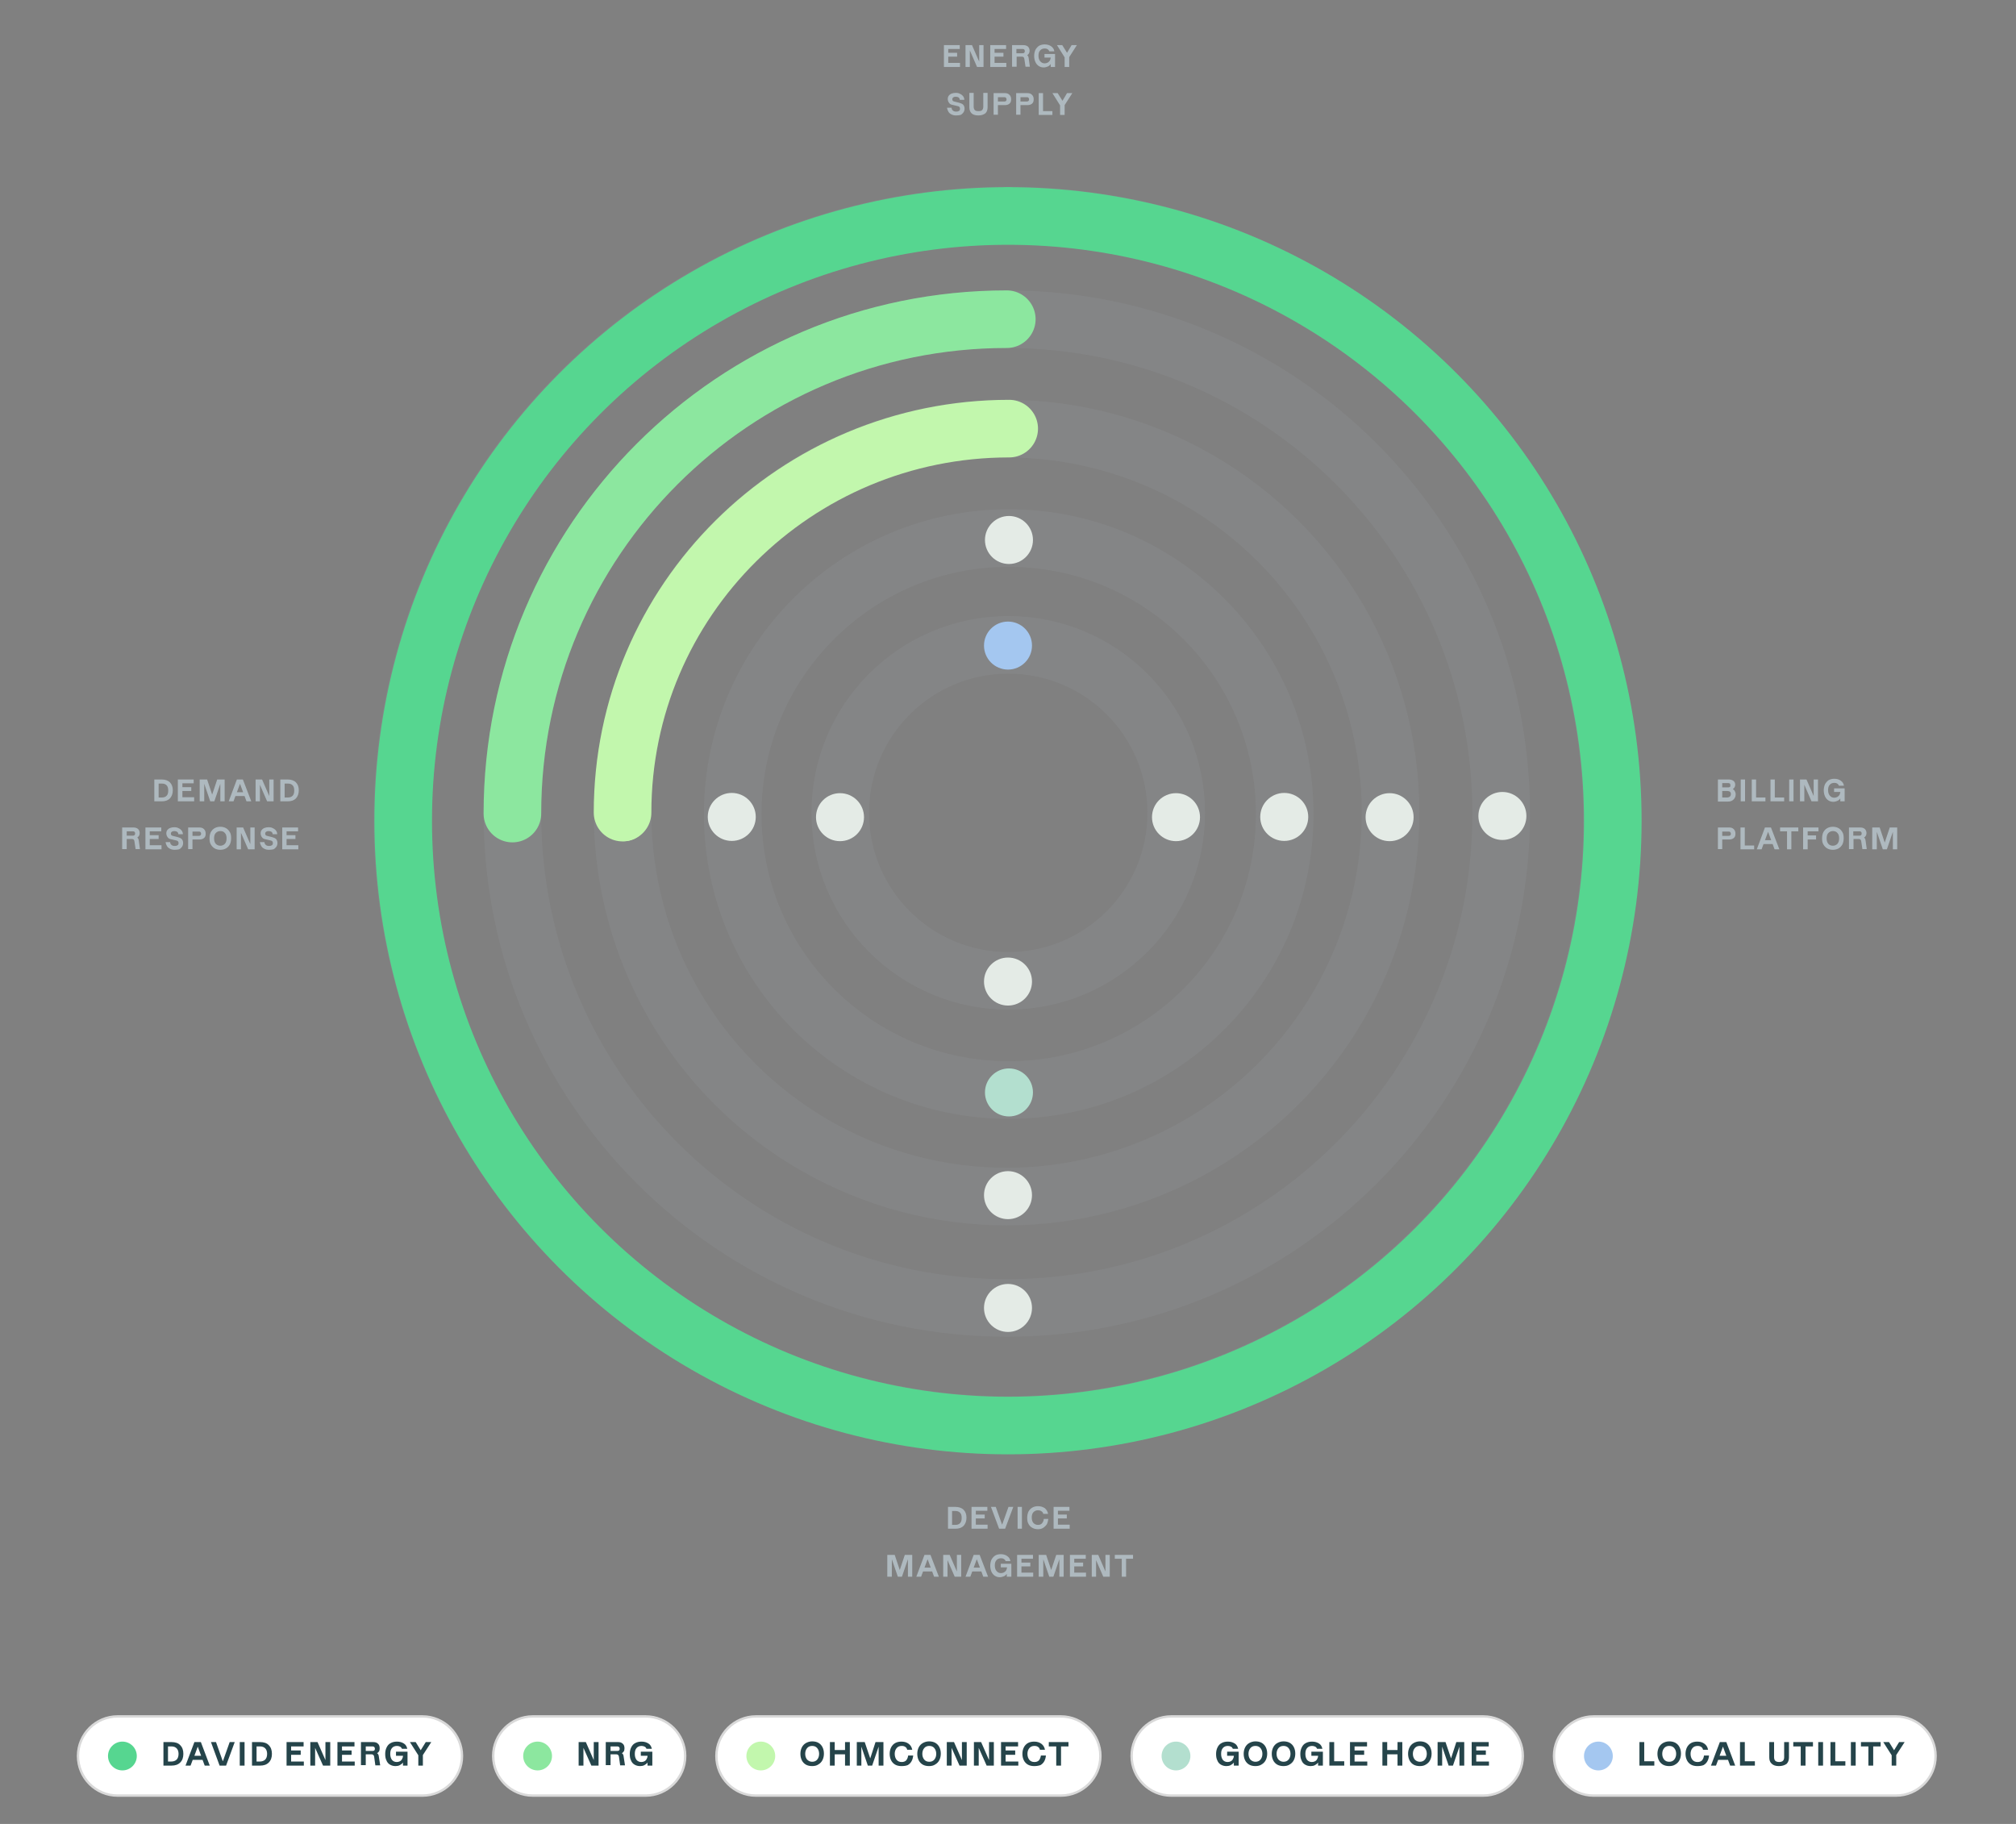 <?xml version="1.0" encoding="utf-8"?>
<!-- Generator: Adobe Illustrator 24.0.2, SVG Export Plug-In . SVG Version: 6.00 Build 0)  -->
<svg data-st-draw_svg="" version="1.1" xmlns="http://www.w3.org/2000/svg" xmlns:xlink="http://www.w3.org/1999/xlink" x="0px" y="0px"
	 viewBox="0 0 840 760" style="enable-background:new 0 0 840 760;" xml:space="preserve">
<rect x="0" y="0" width="840" height="760" fill="#808080" stroke="none"/>
<style type="text/css">
	.st0{fill:#AEB9BF;}
	.st1{opacity:0.1;fill:none;stroke:#AEB9BF;stroke-width:24;enable-background:new    ;}
	.st2{fill:#A4C7F0;}
	.st3{fill:#E4EBE6;}
	.st4{fill:#B3DFCF;}
	.st5{fill:#C2F7AD;}
	.st6{fill:#8CE79F;}
	.st7{fill:#56D690;}
	.st8{fill:#FFFFFF;}
	.st9{fill:#25444A;}
	.st10{fill:none;stroke:#D9D9D9;}
	.st11{fill:none;stroke:#56D690;stroke-width:24;}
	.st12{fill:none;stroke:#8CE79F;stroke-width:24;stroke-linecap:round;}
	.st13{fill:none;stroke:#C2F7AD;stroke-width:24;stroke-linecap:round;}
</style>
<g id="Layer_1">
	<path class="st0" d="M715.8,333.9v-9.1h4.5c0.8,0,1.5,0.2,2,0.6c0.5,0.4,0.7,0.9,0.7,1.6c0,0.4-0.1,0.8-0.3,1.1
		c-0.2,0.3-0.4,0.5-0.7,0.7v0c0.3,0.2,0.6,0.4,0.8,0.8c0.2,0.3,0.4,0.8,0.4,1.4c0,0.5-0.1,1-0.4,1.5c-0.2,0.4-0.6,0.8-1.1,1.1
		c-0.5,0.3-1.1,0.4-1.8,0.4H715.8z M720.1,328.1c0.3,0,0.5-0.1,0.7-0.2c0.2-0.1,0.2-0.4,0.2-0.7c0-0.3-0.1-0.5-0.2-0.7
		c-0.2-0.1-0.4-0.2-0.7-0.2h-2.5v1.8H720.1z M719.5,332.3c1.1,0,1.7-0.5,1.7-1.4c0-0.9-0.5-1.3-1.5-1.3h-2.1v2.7H719.5z
		 M727.1,333.9h-1.8v-9.1h1.8V333.9z M735.6,333.9h-5.7v-9.1h1.8v7.5h3.9V333.9z M743.4,333.9h-5.7v-9.1h1.8v7.5h3.9V333.9z
		 M747.3,333.9h-1.8v-9.1h1.8V333.9z M751.8,333.9H750v-9.1h2.7l3,6.9h0v-6.9h1.8v9.1h-2.7l-3-6.9h0V333.9z M766.8,333.9v-1.2h0
		c-0.3,0.4-0.7,0.8-1.2,1c-0.5,0.2-1.1,0.4-1.7,0.4c-0.8,0-1.5-0.2-2.1-0.6c-0.6-0.4-1.1-1-1.4-1.7c-0.3-0.7-0.5-1.5-0.5-2.5
		c0-0.9,0.2-1.8,0.5-2.5c0.4-0.7,0.9-1.3,1.5-1.7c0.7-0.4,1.5-0.6,2.4-0.6c1.1,0,2,0.3,2.7,0.8c0.7,0.5,1.2,1.2,1.3,2.1h-2.1
		c-0.1-0.4-0.4-0.7-0.7-0.9s-0.7-0.3-1.2-0.3c-0.8,0-1.5,0.3-1.9,0.8c-0.5,0.5-0.7,1.3-0.7,2.2c0,0.9,0.2,1.7,0.7,2.3
		c0.5,0.6,1.1,0.9,1.9,0.9c0.4,0,0.8-0.1,1.2-0.3c0.4-0.2,0.7-0.5,0.9-0.8c0.2-0.3,0.3-0.8,0.4-1.2l0-0.1h-2.6v-1.5h4.4v5.4H766.8z
		 M715.8,353.9v-9.1h4.7c0.8,0,1.4,0.2,1.9,0.7c0.5,0.5,0.7,1.1,0.7,1.9c0,0.8-0.2,1.4-0.7,1.8c-0.5,0.4-1.1,0.6-1.9,0.6h-2.9v4
		H715.8z M720.2,348.3c0.7,0,1-0.3,1-0.9c0-0.3-0.1-0.5-0.3-0.7c-0.2-0.2-0.4-0.2-0.7-0.2h-2.6v1.8H720.2z M730.9,353.9h-5.7v-9.1
		h1.8v7.5h3.9V353.9z M741.4,353.9h-2l-0.8-2.2h-3.8l-0.8,2.2h-2l3.4-9.1h2.5L741.4,353.9z M736.7,346.6l-1.3,3.5h2.6L736.7,346.6
		L736.7,346.6z M746.4,353.9h-1.8v-7.5h-2.9v-1.6h7.6v1.6h-2.9V353.9z M753.1,353.9h-1.8v-9.1h6.4v1.6h-4.5v1.7h3.5v1.7h-3.5V353.9z
		 M763.7,354.1c-0.9,0-1.7-0.2-2.4-0.6c-0.7-0.4-1.2-1-1.6-1.7c-0.4-0.7-0.5-1.5-0.5-2.5s0.2-1.8,0.5-2.5c0.4-0.7,0.9-1.3,1.6-1.7
		c0.7-0.4,1.5-0.6,2.4-0.6s1.7,0.2,2.4,0.6c0.7,0.4,1.2,1,1.6,1.7c0.4,0.7,0.5,1.5,0.5,2.5s-0.2,1.8-0.5,2.5
		c-0.4,0.7-0.9,1.3-1.6,1.7C765.4,353.9,764.6,354.1,763.7,354.1z M763.7,352.4c0.8,0,1.4-0.3,1.9-0.8c0.5-0.6,0.7-1.3,0.7-2.3
		c0-0.9-0.2-1.7-0.7-2.2c-0.5-0.6-1.1-0.8-1.9-0.8c-0.8,0-1.4,0.3-1.9,0.8c-0.5,0.5-0.7,1.3-0.7,2.2c0,1,0.2,1.7,0.7,2.3
		C762.2,352.1,762.9,352.4,763.7,352.4z M770.4,353.9v-9.1h4.7c0.8,0,1.4,0.2,1.9,0.6c0.4,0.4,0.7,1,0.7,1.7c0,0.5-0.1,0.9-0.3,1.2
		c-0.2,0.3-0.4,0.5-0.7,0.7v0c0.3,0.2,0.5,0.6,0.6,1.1l0.5,3.6v0.1h-1.8l-0.5-3.3c-0.1-0.6-0.4-0.9-1-0.9h-2.2v4.2H770.4z
		 M774.8,348.2c0.6,0,0.9-0.3,0.9-0.9c0-0.6-0.3-0.9-0.9-0.9h-2.6v1.8H774.8z M781.9,353.9h-1.8v-9.1h3.1l2.1,6.3h0l2.1-6.3h3.1v9.1
		h-1.8v-7.3h0l-2.5,7.3h-1.7l-2.5-7.3h0V353.9z"/>
	<path class="st0" d="M400.1,27.9h-6.8v-9.1h6.6v1.6h-4.8V22h3.7v1.6h-3.7v2.6h4.9V27.9z M404.1,27.9h-1.8v-9.1h2.7l3,6.9h0v-6.9
		h1.8v9.1h-2.7l-3-6.9h0V27.9z M419.4,27.9h-6.8v-9.1h6.6v1.6h-4.8V22h3.7v1.6h-3.7v2.6h4.9V27.9z M421.7,27.9v-9.1h4.7
		c0.8,0,1.4,0.2,1.9,0.6c0.4,0.4,0.7,1,0.7,1.7c0,0.5-0.1,0.9-0.3,1.2c-0.2,0.3-0.4,0.5-0.7,0.7v0c0.3,0.2,0.5,0.6,0.6,1.1l0.5,3.6
		v0.1h-1.8l-0.5-3.3c-0.1-0.6-0.4-0.9-1-0.9h-2.2v4.2H421.7z M426.1,22.2c0.6,0,0.9-0.3,0.9-0.9c0-0.6-0.3-0.9-0.9-0.9h-2.6v1.8
		H426.1z M437.8,27.9v-1.2h0c-0.3,0.4-0.7,0.8-1.2,1c-0.5,0.2-1.1,0.4-1.7,0.4c-0.8,0-1.5-0.2-2.1-0.6c-0.6-0.4-1.1-1-1.4-1.7
		c-0.3-0.7-0.5-1.5-0.5-2.5c0-0.9,0.2-1.8,0.5-2.5c0.4-0.7,0.9-1.3,1.5-1.7c0.7-0.4,1.5-0.6,2.4-0.6c1.1,0,2,0.3,2.7,0.8
		c0.7,0.5,1.2,1.2,1.3,2.1h-2.1c-0.1-0.4-0.4-0.7-0.7-0.9c-0.3-0.2-0.7-0.3-1.2-0.3c-0.8,0-1.5,0.3-1.9,0.8
		c-0.5,0.5-0.7,1.3-0.7,2.2c0,0.9,0.2,1.7,0.7,2.3c0.5,0.6,1.1,0.9,1.9,0.9c0.4,0,0.8-0.1,1.2-0.3c0.4-0.2,0.7-0.5,0.9-0.8
		c0.2-0.3,0.3-0.7,0.4-1.2l0-0.1h-2.6v-1.5h4.4v5.4H437.8z M445.4,27.9h-1.8v-4l-3.2-5.1h2.2l2,3.2h0l1.9-3.2h2.2l-3.2,5V27.9z
		 M398.4,48.1c-0.7,0-1.3-0.1-1.9-0.4c-0.6-0.3-1-0.6-1.3-1.1c-0.3-0.5-0.5-1-0.6-1.7h1.9c0,0.5,0.2,0.9,0.6,1.2
		c0.3,0.3,0.8,0.4,1.4,0.4c0.5,0,0.8-0.1,1.1-0.3c0.3-0.2,0.4-0.5,0.4-0.9c0-0.6-0.3-1-1-1.1l-2.1-0.5c-0.7-0.1-1.2-0.4-1.5-0.9
		c-0.3-0.4-0.5-1-0.5-1.5c0-0.5,0.1-1,0.4-1.4c0.3-0.4,0.7-0.7,1.2-0.9c0.5-0.2,1.1-0.3,1.7-0.3c0.7,0,1.3,0.1,1.8,0.4
		c0.5,0.2,1,0.6,1.3,1c0.3,0.4,0.5,0.9,0.5,1.5h-1.9c0-0.4-0.2-0.8-0.5-1c-0.3-0.2-0.7-0.3-1.2-0.3c-0.4,0-0.8,0.1-1,0.3
		c-0.3,0.2-0.4,0.4-0.4,0.8c0,0.5,0.3,0.8,0.8,0.9l2,0.5c0.7,0.2,1.3,0.4,1.7,0.8c0.4,0.4,0.6,1,0.6,1.7c0,0.6-0.2,1.2-0.5,1.6
		c-0.3,0.4-0.7,0.8-1.2,1C399.7,48,399.1,48.1,398.4,48.1z M407.6,48.1c-1.2,0-2.2-0.3-2.8-0.9c-0.6-0.6-0.9-1.4-0.9-2.5v-6h1.8v5.8
		c0,0.6,0.2,1.1,0.5,1.4c0.3,0.3,0.8,0.4,1.5,0.4c0.7,0,1.2-0.1,1.5-0.4c0.3-0.3,0.5-0.8,0.5-1.4v-5.8h1.8v6c0,1.1-0.3,1.9-0.9,2.5
		C409.8,47.8,408.9,48.1,407.6,48.1z M414,47.9v-9.1h4.7c0.8,0,1.4,0.2,1.9,0.7c0.5,0.5,0.7,1.1,0.7,1.9c0,0.8-0.2,1.4-0.7,1.8
		c-0.5,0.4-1.1,0.6-1.9,0.6h-2.9v4H414z M418.4,42.3c0.7,0,1-0.3,1-0.9c0-0.3-0.1-0.5-0.3-0.7c-0.2-0.2-0.4-0.2-0.7-0.2h-2.6v1.8
		H418.4z M423.4,47.9v-9.1h4.7c0.8,0,1.4,0.2,1.9,0.7c0.5,0.5,0.7,1.1,0.7,1.9c0,0.8-0.2,1.4-0.7,1.8c-0.5,0.4-1.1,0.6-1.9,0.6h-2.9
		v4H423.4z M427.8,42.3c0.6,0,1-0.3,1-0.9c0-0.3-0.1-0.5-0.3-0.7c-0.2-0.2-0.4-0.2-0.7-0.2h-2.6v1.8H427.8z M438.5,47.9h-5.7v-9.1
		h1.8v7.5h3.9V47.9z M443.5,47.9h-1.8v-4l-3.2-5.1h2.2l2,3.2h0l1.9-3.2h2.2l-3.2,5V47.9z"/>
	<path class="st0" d="M395,637v-9.1h3.1c1.4,0,2.6,0.4,3.4,1.2c0.8,0.8,1.2,1.9,1.2,3.3s-0.4,2.5-1.2,3.4c-0.8,0.8-1.9,1.2-3.4,1.2
		H395z M398,635.4c0.9,0,1.5-0.2,2-0.7c0.5-0.5,0.7-1.2,0.7-2.2c0-1-0.2-1.7-0.7-2.2c-0.5-0.5-1.1-0.7-2-0.7h-1.3v5.8H398z
		 M411.6,637h-6.8v-9.1h6.6v1.6h-4.8v1.6h3.7v1.6h-3.7v2.6h4.9V637z M418.8,637h-2.5l-3.4-9.1h2l2.6,7.3h0.1l2.6-7.3h2L418.8,637z
		 M425.8,637H424v-9.1h1.8V637z M432.5,637.2c-0.9,0-1.7-0.2-2.4-0.6c-0.7-0.4-1.2-0.9-1.6-1.7c-0.4-0.7-0.5-1.5-0.5-2.5
		c0-0.9,0.2-1.8,0.5-2.5c0.4-0.7,0.9-1.3,1.6-1.7c0.7-0.4,1.5-0.6,2.4-0.6c1.1,0,2,0.3,2.8,0.8c0.7,0.6,1.2,1.3,1.4,2.4h-2
		c-0.1-0.5-0.4-0.9-0.8-1.1c-0.4-0.3-0.9-0.4-1.4-0.4c-0.8,0-1.4,0.3-1.9,0.8c-0.5,0.5-0.7,1.3-0.7,2.2c0,1,0.2,1.7,0.7,2.3
		c0.5,0.5,1.1,0.8,1.9,0.8c0.7,0,1.3-0.2,1.7-0.7c0.4-0.5,0.7-1.1,0.7-1.8h1.9c-0.1,0.8-0.3,1.6-0.6,2.2c-0.4,0.6-0.9,1.1-1.5,1.5
		C434.1,637,433.4,637.2,432.5,637.2z M445.8,637h-6.8v-9.1h6.6v1.6h-4.8v1.6h3.7v1.6h-3.7v2.6h4.9V637z M371.5,657h-1.8v-9.1h3.1
		l2.1,6.3h0l2.1-6.3h3.1v9.1h-1.8v-7.3h0l-2.5,7.3h-1.7l-2.5-7.3h0V657z M391.2,657h-2l-0.8-2.2h-3.8l-0.8,2.2h-2l3.4-9.1h2.5
		L391.2,657z M386.5,649.7l-1.3,3.5h2.6L386.5,649.7L386.5,649.7z M394.8,657H393v-9.1h2.7l3,6.9h0v-6.9h1.8v9.1h-2.7l-3-6.9h0V657z
		 M411.7,657h-2l-0.8-2.2h-3.8l-0.8,2.2h-2l3.4-9.1h2.5L411.7,657z M407,649.7l-1.3,3.5h2.6L407,649.7L407,649.7z M419.5,657v-1.2h0
		c-0.3,0.4-0.7,0.8-1.2,1c-0.5,0.2-1.1,0.4-1.7,0.4c-0.8,0-1.5-0.2-2.1-0.6c-0.6-0.4-1.1-1-1.4-1.7c-0.3-0.7-0.5-1.5-0.5-2.5
		c0-0.9,0.2-1.8,0.5-2.5c0.4-0.7,0.9-1.3,1.5-1.7s1.5-0.6,2.4-0.6c1.1,0,2,0.3,2.7,0.8c0.7,0.5,1.2,1.2,1.3,2.1H419
		c-0.1-0.4-0.4-0.7-0.7-0.9c-0.3-0.2-0.7-0.3-1.2-0.3c-0.8,0-1.5,0.3-1.9,0.8c-0.5,0.5-0.7,1.3-0.7,2.2c0,0.9,0.2,1.7,0.7,2.3
		c0.5,0.6,1.1,0.9,1.9,0.9c0.4,0,0.8-0.1,1.2-0.3c0.4-0.2,0.7-0.5,0.9-0.8c0.2-0.3,0.3-0.8,0.4-1.2l0-0.1h-2.6v-1.5h4.4v5.4H419.5z
		 M430.6,657h-6.8v-9.1h6.6v1.6h-4.8v1.6h3.7v1.6h-3.7v2.6h4.9V657z M434.6,657h-1.8v-9.1h3.1l2.1,6.3h0l2.1-6.3h3.1v9.1h-1.8v-7.3
		h0l-2.5,7.3h-1.7l-2.5-7.3h0V657z M452.6,657h-6.8v-9.1h6.6v1.6h-4.8v1.6h3.7v1.6h-3.7v2.6h4.9V657z M456.7,657h-1.8v-9.1h2.7
		l3,6.9h0v-6.9h1.8v9.1h-2.7l-3-6.9h0V657z M469.2,657h-1.8v-7.5h-2.9v-1.6h7.6v1.6h-2.9V657z"/>
	<path class="st0" d="M64.3,333.9v-9.1h3.1c1.4,0,2.6,0.4,3.4,1.2c0.8,0.8,1.2,1.9,1.2,3.3c0,1.4-0.4,2.5-1.2,3.4
		c-0.8,0.8-1.9,1.2-3.4,1.2H64.3z M67.4,332.3c0.9,0,1.5-0.2,2-0.7c0.5-0.5,0.7-1.2,0.7-2.2s-0.2-1.7-0.7-2.2
		c-0.5-0.5-1.1-0.7-2-0.7h-1.3v5.8H67.4z M80.9,333.9h-6.8v-9.1h6.6v1.6H76v1.6h3.7v1.6H76v2.6h4.9V333.9z M85,333.9h-1.8v-9.1h3.1
		l2.1,6.3h0l2.1-6.3h3.1v9.1h-1.8v-7.3h0l-2.5,7.3h-1.7l-2.5-7.3h0V333.9z M104.7,333.9h-2l-0.8-2.2h-3.8l-0.8,2.2h-2l3.4-9.1h2.5
		L104.7,333.9z M100,326.6l-1.3,3.5h2.6L100,326.6L100,326.6z M108.3,333.9h-1.8v-9.1h2.7l3,6.9h0v-6.9h1.8v9.1h-2.7l-3-6.9h0V333.9
		z M116.8,333.9v-9.1h3.1c1.4,0,2.6,0.4,3.4,1.2c0.8,0.8,1.2,1.9,1.2,3.3c0,1.4-0.4,2.5-1.2,3.4c-0.8,0.8-1.9,1.2-3.4,1.2H116.8z
		 M119.9,332.3c0.9,0,1.5-0.2,2-0.7c0.5-0.5,0.7-1.2,0.7-2.2s-0.2-1.7-0.7-2.2c-0.5-0.5-1.1-0.7-2-0.7h-1.3v5.8H119.9z M50.9,353.9
		v-9.1h4.7c0.8,0,1.4,0.2,1.9,0.6c0.4,0.4,0.7,1,0.7,1.7c0,0.5-0.1,0.9-0.3,1.2c-0.2,0.3-0.4,0.5-0.7,0.7v0c0.3,0.2,0.5,0.6,0.6,1.1
		l0.5,3.6v0.1h-1.8l-0.5-3.3c-0.1-0.6-0.4-0.9-1-0.9h-2.2v4.2H50.9z M55.4,348.2c0.6,0,0.9-0.3,0.9-0.9c0-0.6-0.3-0.9-0.9-0.9h-2.6
		v1.8H55.4z M67.4,353.9h-6.8v-9.1h6.6v1.6h-4.8v1.6h3.7v1.6h-3.7v2.6h4.9V353.9z M72.8,354.1c-0.7,0-1.3-0.1-1.9-0.4
		c-0.6-0.3-1-0.6-1.3-1.1c-0.3-0.5-0.5-1-0.6-1.7h1.9c0,0.5,0.2,0.9,0.6,1.2c0.3,0.3,0.8,0.4,1.4,0.4c0.5,0,0.8-0.1,1.1-0.3
		c0.3-0.2,0.4-0.5,0.4-0.9c0-0.6-0.3-1-1-1.1l-2.1-0.5c-0.7-0.1-1.2-0.4-1.5-0.9c-0.3-0.4-0.5-1-0.5-1.5c0-0.5,0.1-1,0.4-1.4
		c0.3-0.4,0.7-0.7,1.2-0.9c0.5-0.2,1.1-0.3,1.7-0.3c0.7,0,1.3,0.1,1.8,0.4c0.5,0.2,1,0.6,1.3,1c0.3,0.4,0.5,0.9,0.5,1.5h-1.9
		c0-0.4-0.2-0.8-0.5-1c-0.3-0.2-0.7-0.3-1.2-0.3c-0.4,0-0.8,0.1-1,0.3c-0.3,0.2-0.4,0.4-0.4,0.8c0,0.5,0.3,0.8,0.8,0.9l2,0.5
		c0.7,0.2,1.3,0.4,1.7,0.8c0.4,0.4,0.6,1,0.6,1.7c0,0.6-0.2,1.2-0.5,1.6c-0.3,0.4-0.7,0.8-1.2,1C74.1,354,73.5,354.1,72.8,354.1z
		 M78.4,353.9v-9.1h4.7c0.8,0,1.4,0.2,1.9,0.7c0.5,0.5,0.7,1.1,0.7,1.9c0,0.8-0.2,1.4-0.7,1.8c-0.5,0.4-1.1,0.6-1.9,0.6h-2.9v4H78.4
		z M82.8,348.3c0.6,0,1-0.3,1-0.9c0-0.3-0.1-0.5-0.3-0.7c-0.2-0.2-0.4-0.2-0.7-0.2h-2.6v1.8H82.8z M91.8,354.1
		c-0.9,0-1.7-0.2-2.4-0.6c-0.7-0.4-1.2-1-1.6-1.7c-0.4-0.7-0.5-1.5-0.5-2.5s0.2-1.8,0.5-2.5c0.4-0.7,0.9-1.3,1.6-1.7
		c0.7-0.4,1.5-0.6,2.4-0.6s1.7,0.2,2.4,0.6c0.7,0.4,1.2,1,1.6,1.7c0.4,0.7,0.5,1.5,0.5,2.5s-0.2,1.8-0.5,2.5
		c-0.4,0.7-0.9,1.3-1.6,1.7C93.5,353.9,92.7,354.1,91.8,354.1z M91.8,352.4c0.8,0,1.4-0.3,1.9-0.8c0.5-0.6,0.7-1.3,0.7-2.3
		c0-0.9-0.2-1.7-0.7-2.2c-0.5-0.6-1.1-0.8-1.9-0.8s-1.4,0.3-1.9,0.8c-0.5,0.5-0.7,1.3-0.7,2.2c0,1,0.2,1.7,0.7,2.3
		C90.4,352.1,91,352.4,91.8,352.4z M100.4,353.9h-1.8v-9.1h2.7l3,6.9h0v-6.9h1.8v9.1h-2.7l-3-6.9h0V353.9z M112.1,354.1
		c-0.7,0-1.3-0.1-1.9-0.4c-0.6-0.3-1-0.6-1.3-1.1c-0.3-0.5-0.5-1-0.6-1.7h1.9c0,0.5,0.2,0.9,0.6,1.2c0.3,0.3,0.8,0.4,1.4,0.4
		c0.5,0,0.8-0.1,1.1-0.3c0.3-0.2,0.4-0.5,0.4-0.9c0-0.6-0.3-1-1-1.1l-2.1-0.5c-0.7-0.1-1.2-0.4-1.5-0.9c-0.3-0.4-0.5-1-0.5-1.5
		c0-0.5,0.1-1,0.4-1.4c0.3-0.4,0.7-0.7,1.2-0.9c0.5-0.2,1.1-0.3,1.7-0.3c0.7,0,1.3,0.1,1.8,0.4c0.5,0.2,1,0.6,1.3,1
		c0.3,0.4,0.5,0.9,0.5,1.5h-1.9c0-0.4-0.2-0.8-0.5-1c-0.3-0.2-0.7-0.3-1.2-0.3c-0.4,0-0.8,0.1-1,0.3c-0.3,0.2-0.4,0.4-0.4,0.8
		c0,0.5,0.3,0.8,0.8,0.9l2,0.5c0.7,0.2,1.3,0.4,1.7,0.8c0.4,0.4,0.6,1,0.6,1.7c0,0.6-0.2,1.2-0.5,1.6c-0.3,0.4-0.7,0.8-1.2,1
		C113.4,354,112.8,354.1,112.1,354.1z M124.4,353.9h-6.8v-9.1h6.6v1.6h-4.8v1.6h3.7v1.6h-3.7v2.6h4.9V353.9z"/>
	<circle class="st1" cx="420.1" cy="338.7" r="70"/>
	<circle class="st2" cx="420" cy="269" r="10"/>
	<circle class="st3" cx="420" cy="409" r="10"/>
	<circle class="st3" cx="350" cy="340.5" r="10"/>
	<circle class="st3" cx="490" cy="340.5" r="10"/>
	<circle class="st1" cx="420.3" cy="339.2" r="115"/>
	<circle class="st3" cx="420.4" cy="225" r="10"/>
	<circle class="st4" cx="420.4" cy="455.2" r="10"/>
	<circle class="st3" cx="304.9" cy="340.4" r="10"/>
	<circle class="st3" cx="535.1" cy="340.4" r="10"/>
	<circle class="st1" cx="419.4" cy="338.6" r="160"/>
	<circle class="st5" cx="420" cy="179" r="10"/>
	<circle class="st3" cx="420" cy="498" r="10"/>
	<circle class="st5" cx="260" cy="340.5" r="10"/>
	<circle class="st3" cx="579" cy="340.5" r="10"/>
	<path class="st1" d="M419.5,545c113.8,0,206-92.2,206-206c0-113.8-92.2-206-206-206c-113.8,0-206,92.2-206,206
		C213.5,452.8,305.8,545,419.5,545z"/>
	<circle class="st6" cx="420" cy="133" r="10"/>
	<circle class="st3" cx="420" cy="545" r="10"/>
	<circle class="st6" cx="214" cy="340" r="10"/>
	<circle class="st3" cx="626" cy="340" r="10"/>
	<circle class="st1" cx="419.7" cy="341.8" r="252"/>
	<circle class="st7" cx="420" cy="88" r="10"/>
	<circle class="st7" cx="420" cy="593.5" r="10"/>
	<circle class="st7" cx="167.2" cy="340.4" r="10"/>
	<circle class="st7" cx="672.7" cy="340.4" r="10"/>
	<path class="st8" d="M49,715.2h127c9.1,0,16.5,7.4,16.5,16.5l0,0c0,9.1-7.4,16.5-16.5,16.5H49c-9.1,0-16.5-7.4-16.5-16.5l0,0
		C32.5,722.6,39.9,715.2,49,715.2z"/>
	<circle class="st7" cx="51" cy="731.7" r="6"/>
	<path class="st9" d="M68.1,735.7v-9.8h3.4c1.5,0,2.8,0.4,3.6,1.3c0.9,0.9,1.3,2.1,1.3,3.6c0,1.5-0.4,2.7-1.3,3.6
		c-0.9,0.9-2.1,1.3-3.6,1.3H68.1z M71.4,734c0.9,0,1.7-0.3,2.2-0.8c0.5-0.5,0.8-1.3,0.8-2.4c0-1-0.3-1.8-0.8-2.3
		c-0.5-0.5-1.2-0.8-2.2-0.8h-1.4v6.3H71.4z M87.4,735.7h-2.1l-0.9-2.4h-4.1l-0.9,2.4h-2.1l3.7-9.8h2.7L87.4,735.7z M82.4,727.8
		l-1.4,3.8h2.8L82.4,727.8L82.4,727.8z M94.2,735.7h-2.7l-3.6-9.8h2.1l2.8,7.9h0.1l2.8-7.9h2.1L94.2,735.7z M101.9,735.7h-2v-9.8h2
		V735.7z M105,735.7v-9.8h3.4c1.5,0,2.8,0.4,3.6,1.3c0.9,0.9,1.3,2.1,1.3,3.6c0,1.5-0.4,2.7-1.3,3.6c-0.9,0.9-2.1,1.3-3.6,1.3H105z
		 M108.3,734c0.9,0,1.7-0.3,2.2-0.8c0.5-0.5,0.8-1.3,0.8-2.4c0-1-0.3-1.8-0.8-2.3c-0.5-0.5-1.2-0.8-2.2-0.8h-1.4v6.3H108.3z
		 M126.7,735.7h-7.3v-9.8h7.1v1.8h-5.2v1.7h4v1.8h-4v2.8h5.3V735.7z M131.3,735.7h-2v-9.8h3l3.3,7.5h0v-7.5h2v9.8h-3l-3.3-7.4h0
		V735.7z M147.9,735.7h-7.3v-9.8h7.1v1.8h-5.2v1.7h4v1.8h-4v2.8h5.3V735.7z M150.4,735.7v-9.8h5.1c0.9,0,1.5,0.2,2,0.7
		c0.5,0.4,0.7,1.1,0.7,1.9c0,0.6-0.1,1-0.3,1.3c-0.2,0.3-0.5,0.6-0.8,0.7v0c0.4,0.3,0.6,0.6,0.7,1.1l0.6,3.9v0.1h-2l-0.5-3.6
		c-0.1-0.6-0.4-1-1.1-1h-2.4v4.5H150.4z M155.2,729.6c0.7,0,1-0.3,1-0.9c0-0.6-0.3-1-1-1h-2.8v1.9H155.2z M167.9,735.7v-1.3h0
		c-0.3,0.5-0.8,0.8-1.3,1.1c-0.5,0.3-1.2,0.4-1.8,0.4c-0.9,0-1.6-0.2-2.3-0.6c-0.7-0.4-1.2-1-1.5-1.8c-0.4-0.8-0.5-1.7-0.5-2.7
		c0-1,0.2-1.9,0.6-2.7c0.4-0.8,0.9-1.4,1.7-1.8c0.7-0.4,1.6-0.6,2.6-0.6c1.2,0,2.1,0.3,2.9,0.8c0.8,0.5,1.2,1.3,1.4,2.2h-2.2
		c-0.2-0.4-0.4-0.7-0.8-0.9c-0.4-0.2-0.8-0.3-1.3-0.3c-0.9,0-1.6,0.3-2.1,0.9c-0.5,0.6-0.7,1.4-0.7,2.4c0,1,0.2,1.8,0.7,2.5
		c0.5,0.6,1.2,0.9,2,0.9c0.5,0,0.9-0.1,1.3-0.3c0.4-0.2,0.7-0.5,0.9-0.9c0.2-0.4,0.4-0.8,0.4-1.3l0-0.1H165v-1.7h4.8v5.8H167.9z
		 M176.3,735.7h-2v-4.3l-3.5-5.5h2.4l2.1,3.4h0l2.1-3.4h2.3l-3.5,5.4V735.7z"/>
	<path class="st10" d="M49,715.2h127c9.1,0,16.5,7.4,16.5,16.5l0,0c0,9.1-7.4,16.5-16.5,16.5H49c-9.1,0-16.5-7.4-16.5-16.5l0,0
		C32.5,722.6,39.9,715.2,49,715.2z"/>
	<path class="st8" d="M222,715.2h47c9.1,0,16.5,7.4,16.5,16.5l0,0c0,9.1-7.4,16.5-16.5,16.5h-47c-9.1,0-16.5-7.4-16.5-16.5l0,0
		C205.5,722.6,212.9,715.2,222,715.2z"/>
	<circle class="st6" cx="224" cy="731.7" r="6"/>
	<path class="st9" d="M243.1,735.7h-2v-9.8h3l3.3,7.5h0v-7.5h2v9.8h-3l-3.3-7.4h0V735.7z M252.4,735.7v-9.8h5.1c0.9,0,1.5,0.2,2,0.7
		c0.5,0.4,0.7,1.1,0.7,1.9c0,0.6-0.1,1-0.3,1.3c-0.2,0.3-0.5,0.6-0.8,0.7v0c0.4,0.3,0.6,0.6,0.7,1.1l0.6,3.9v0.1h-2l-0.5-3.6
		c-0.1-0.6-0.4-1-1.1-1h-2.4v4.5H252.4z M257.2,729.6c0.7,0,1-0.3,1-0.9c0-0.6-0.3-1-1-1h-2.8v1.9H257.2z M269.8,735.7v-1.3h0
		c-0.3,0.5-0.8,0.8-1.3,1.1c-0.5,0.3-1.2,0.4-1.8,0.4c-0.9,0-1.6-0.2-2.3-0.6c-0.7-0.4-1.2-1-1.5-1.8c-0.4-0.8-0.5-1.7-0.5-2.7
		c0-1,0.2-1.9,0.6-2.7c0.4-0.8,0.9-1.4,1.7-1.8c0.7-0.4,1.6-0.6,2.6-0.6c1.2,0,2.1,0.3,2.9,0.8c0.8,0.5,1.2,1.3,1.4,2.2h-2.2
		c-0.2-0.4-0.4-0.7-0.8-0.9c-0.4-0.2-0.8-0.3-1.3-0.3c-0.9,0-1.6,0.3-2.1,0.9c-0.5,0.6-0.7,1.4-0.7,2.4c0,1,0.2,1.8,0.7,2.5
		c0.5,0.6,1.2,0.9,2,0.9c0.5,0,0.9-0.1,1.3-0.3c0.4-0.2,0.7-0.5,0.9-0.9c0.2-0.4,0.4-0.8,0.4-1.3l0-0.1h-2.8v-1.7h4.8v5.8H269.8z"/>
	<path class="st10" d="M222,715.2h47c9.1,0,16.5,7.4,16.5,16.5l0,0c0,9.1-7.4,16.5-16.5,16.5h-47c-9.1,0-16.5-7.4-16.5-16.5l0,0
		C205.5,722.6,212.9,715.2,222,715.2z"/>
	<path class="st8" d="M315,715.2h127c9.1,0,16.5,7.4,16.5,16.5l0,0c0,9.1-7.4,16.5-16.5,16.5H315c-9.1,0-16.5-7.4-16.5-16.5l0,0
		C298.5,722.6,305.9,715.2,315,715.2z"/>
	<circle class="st5" cx="317" cy="731.7" r="6"/>
	<path class="st9" d="M338.4,735.9c-1,0-1.9-0.2-2.6-0.6c-0.7-0.4-1.3-1-1.7-1.8c-0.4-0.8-0.6-1.7-0.6-2.7s0.2-1.9,0.6-2.7
		c0.4-0.8,1-1.4,1.7-1.8c0.7-0.4,1.6-0.7,2.6-0.7s1.9,0.2,2.6,0.6c0.7,0.4,1.3,1,1.7,1.8c0.4,0.8,0.6,1.7,0.6,2.7
		c0,1-0.2,1.9-0.6,2.7c-0.4,0.8-1,1.4-1.7,1.8C340.3,735.7,339.4,735.9,338.4,735.9z M338.4,734.1c0.9,0,1.6-0.3,2.1-0.9
		c0.5-0.6,0.8-1.4,0.8-2.4c0-1-0.3-1.8-0.8-2.4c-0.5-0.6-1.2-0.9-2.1-0.9c-0.9,0-1.6,0.3-2.1,0.9c-0.5,0.6-0.8,1.4-0.8,2.4
		c0,1,0.3,1.8,0.8,2.4C336.9,733.8,337.6,734.1,338.4,734.1z M347.8,735.7h-2v-9.8h2v3.3h4.3v-3.3h2v9.8h-2V731h-4.3V735.7z
		 M359,735.7h-2v-9.8h3.3l2.3,6.8h0l2.2-6.8h3.3v9.8h-2v-7.9h0l-2.7,7.9h-1.8l-2.7-7.9h0V735.7z M375.6,735.9c-1,0-1.9-0.2-2.6-0.6
		s-1.3-1-1.7-1.8c-0.4-0.8-0.6-1.7-0.6-2.7c0-1,0.2-1.9,0.6-2.7c0.4-0.8,1-1.4,1.7-1.8c0.7-0.4,1.6-0.6,2.6-0.6c1.2,0,2.2,0.3,3,0.9
		c0.8,0.6,1.3,1.4,1.5,2.5H378c-0.1-0.5-0.4-1-0.8-1.2c-0.4-0.3-0.9-0.4-1.5-0.4c-0.9,0-1.6,0.3-2.1,0.9c-0.5,0.6-0.8,1.4-0.8,2.4
		c0,1,0.3,1.9,0.8,2.5s1.2,0.9,2.1,0.9c0.8,0,1.4-0.2,1.9-0.7c0.4-0.5,0.7-1.2,0.8-2h2.1c-0.1,0.9-0.3,1.7-0.7,2.4
		c-0.4,0.7-0.9,1.2-1.6,1.6C377.4,735.8,376.6,735.9,375.6,735.9z M387.1,735.9c-1,0-1.9-0.2-2.6-0.6c-0.7-0.4-1.3-1-1.7-1.8
		c-0.4-0.8-0.6-1.7-0.6-2.7s0.2-1.9,0.6-2.7c0.4-0.8,1-1.4,1.7-1.8c0.7-0.4,1.6-0.7,2.6-0.7c1,0,1.9,0.2,2.6,0.6
		c0.7,0.4,1.3,1,1.7,1.8c0.4,0.8,0.6,1.7,0.6,2.7c0,1-0.2,1.9-0.6,2.7c-0.4,0.8-1,1.4-1.7,1.8C389,735.7,388.1,735.9,387.1,735.9z
		 M387.2,734.1c0.9,0,1.6-0.3,2.1-0.9c0.5-0.6,0.8-1.4,0.8-2.4c0-1-0.3-1.8-0.8-2.4c-0.5-0.6-1.2-0.9-2.1-0.9s-1.6,0.3-2.1,0.9
		c-0.5,0.6-0.8,1.4-0.8,2.4c0,1,0.3,1.8,0.8,2.4C385.6,733.8,386.3,734.1,387.2,734.1z M396.5,735.7h-2v-9.8h3l3.3,7.5h0v-7.5h2v9.8
		h-3l-3.3-7.4h0V735.7z M407.8,735.7h-2v-9.8h3l3.3,7.5h0v-7.5h2v9.8h-3l-3.3-7.4h0V735.7z M424.4,735.7h-7.3v-9.8h7.1v1.8H419v1.7
		h4v1.8h-4v2.8h5.3V735.7z M430.9,735.9c-1,0-1.9-0.2-2.6-0.6s-1.3-1-1.7-1.8c-0.4-0.8-0.6-1.7-0.6-2.7c0-1,0.2-1.9,0.6-2.7
		c0.4-0.8,1-1.4,1.7-1.8c0.7-0.4,1.6-0.6,2.6-0.6c1.2,0,2.2,0.3,3,0.9c0.8,0.6,1.3,1.4,1.5,2.5h-2.1c-0.1-0.5-0.4-1-0.8-1.2
		c-0.4-0.3-0.9-0.4-1.5-0.4c-0.9,0-1.6,0.3-2.1,0.9c-0.5,0.6-0.8,1.4-0.8,2.4c0,1,0.3,1.9,0.8,2.5s1.2,0.9,2.1,0.9
		c0.8,0,1.4-0.2,1.9-0.7c0.4-0.5,0.7-1.2,0.8-2h2.1c-0.1,0.9-0.3,1.7-0.7,2.4c-0.4,0.7-0.9,1.2-1.6,1.6
		C432.6,735.8,431.8,735.9,430.9,735.9z M442.1,735.7h-2v-8h-3.1v-1.8h8.2v1.8h-3.1V735.7z"/>
	<path class="st10" d="M315,715.2h127c9.1,0,16.5,7.4,16.5,16.5l0,0c0,9.1-7.4,16.5-16.5,16.5H315c-9.1,0-16.5-7.4-16.5-16.5l0,0
		C298.5,722.6,305.9,715.2,315,715.2z"/>
	<path class="st8" d="M488,715.2h130c9.1,0,16.5,7.4,16.5,16.5l0,0c0,9.1-7.4,16.5-16.5,16.5H488c-9.1,0-16.5-7.4-16.5-16.5l0,0
		C471.5,722.6,478.9,715.2,488,715.2z"/>
	<circle class="st4" cx="490" cy="731.7" r="6"/>
	<path class="st9" d="M514.1,735.7v-1.3h0c-0.3,0.5-0.8,0.8-1.3,1.1c-0.5,0.3-1.2,0.4-1.8,0.4c-0.9,0-1.6-0.2-2.3-0.6
		c-0.7-0.4-1.2-1-1.5-1.8c-0.4-0.8-0.5-1.7-0.5-2.7c0-1,0.2-1.9,0.6-2.7c0.4-0.8,0.9-1.4,1.7-1.8c0.7-0.4,1.6-0.6,2.6-0.6
		c1.2,0,2.1,0.3,2.9,0.8c0.8,0.5,1.2,1.3,1.4,2.2h-2.2c-0.2-0.4-0.4-0.7-0.8-0.9c-0.4-0.2-0.8-0.3-1.3-0.3c-0.9,0-1.6,0.3-2.1,0.9
		c-0.5,0.6-0.7,1.4-0.7,2.4c0,1,0.2,1.8,0.7,2.5c0.5,0.6,1.2,0.9,2,0.9c0.5,0,0.9-0.1,1.3-0.3c0.4-0.2,0.7-0.5,0.9-0.9
		c0.2-0.4,0.4-0.8,0.4-1.3l0-0.1h-2.8v-1.7h4.8v5.8H514.1z M523.1,735.9c-1,0-1.9-0.2-2.6-0.6c-0.7-0.4-1.3-1-1.7-1.8
		c-0.4-0.8-0.6-1.7-0.6-2.7s0.2-1.9,0.6-2.7c0.4-0.8,1-1.4,1.7-1.8c0.7-0.4,1.6-0.7,2.6-0.7c1,0,1.9,0.2,2.6,0.6
		c0.7,0.4,1.3,1,1.7,1.8c0.4,0.8,0.6,1.7,0.6,2.7c0,1-0.2,1.9-0.6,2.7c-0.4,0.8-1,1.4-1.7,1.8C525,735.7,524.1,735.9,523.1,735.9z
		 M523.1,734.1c0.9,0,1.6-0.3,2.1-0.9c0.5-0.6,0.8-1.4,0.8-2.4c0-1-0.3-1.8-0.8-2.4c-0.5-0.6-1.2-0.9-2.1-0.9s-1.6,0.3-2.1,0.9
		c-0.5,0.6-0.8,1.4-0.8,2.4c0,1,0.3,1.8,0.8,2.4C521.6,733.8,522.3,734.1,523.1,734.1z M534.8,735.9c-1,0-1.9-0.2-2.6-0.6
		c-0.7-0.4-1.3-1-1.7-1.8c-0.4-0.8-0.6-1.7-0.6-2.7s0.2-1.9,0.6-2.7c0.4-0.8,1-1.4,1.7-1.8c0.7-0.4,1.6-0.7,2.6-0.7
		c1,0,1.9,0.2,2.6,0.6c0.7,0.4,1.3,1,1.7,1.8c0.4,0.8,0.6,1.7,0.6,2.7c0,1-0.2,1.9-0.6,2.7c-0.4,0.8-1,1.4-1.7,1.8
		C536.7,735.7,535.8,735.9,534.8,735.9z M534.8,734.1c0.9,0,1.6-0.3,2.1-0.9c0.5-0.6,0.8-1.4,0.8-2.4c0-1-0.3-1.8-0.8-2.4
		c-0.5-0.6-1.2-0.9-2.1-0.9c-0.9,0-1.6,0.3-2.1,0.9c-0.5,0.6-0.8,1.4-0.8,2.4c0,1,0.3,1.8,0.8,2.4
		C533.3,733.8,534,734.1,534.8,734.1z M549.2,735.7v-1.3h0c-0.3,0.5-0.8,0.8-1.3,1.1c-0.5,0.3-1.2,0.4-1.8,0.4
		c-0.9,0-1.6-0.2-2.3-0.6c-0.7-0.4-1.2-1-1.5-1.8c-0.4-0.8-0.5-1.7-0.5-2.7c0-1,0.2-1.9,0.6-2.7c0.4-0.8,0.9-1.4,1.7-1.8
		c0.7-0.4,1.6-0.6,2.6-0.6c1.2,0,2.1,0.3,2.9,0.8c0.8,0.5,1.2,1.3,1.4,2.2h-2.2c-0.2-0.4-0.4-0.7-0.8-0.9c-0.4-0.2-0.8-0.3-1.3-0.3
		c-0.9,0-1.6,0.3-2.1,0.9c-0.5,0.6-0.7,1.4-0.7,2.4c0,1,0.2,1.8,0.7,2.5c0.5,0.6,1.2,0.9,2,0.9c0.5,0,0.9-0.1,1.3-0.3
		c0.4-0.2,0.7-0.5,0.9-0.9c0.2-0.4,0.4-0.8,0.4-1.3l0-0.1h-2.8v-1.7h4.8v5.8H549.2z M560.1,735.7h-6.2v-9.8h2v8h4.2V735.7z
		 M569.8,735.7h-7.3v-9.8h7.1v1.8h-5.2v1.7h4v1.8h-4v2.8h5.3V735.7z M578,735.7h-2v-9.8h2v3.3h4.3v-3.3h2v9.8h-2V731H578V735.7z
		 M591.6,735.9c-1,0-1.9-0.2-2.6-0.6c-0.7-0.4-1.3-1-1.7-1.8c-0.4-0.8-0.6-1.7-0.6-2.7s0.2-1.9,0.6-2.7c0.4-0.8,1-1.4,1.7-1.8
		c0.7-0.4,1.6-0.7,2.6-0.7c1,0,1.9,0.2,2.6,0.6c0.7,0.4,1.3,1,1.7,1.8c0.4,0.8,0.6,1.7,0.6,2.7c0,1-0.2,1.9-0.6,2.7
		c-0.4,0.8-1,1.4-1.7,1.8C593.5,735.7,592.6,735.9,591.6,735.9z M591.6,734.1c0.9,0,1.6-0.3,2.1-0.9c0.5-0.6,0.8-1.4,0.8-2.4
		c0-1-0.3-1.8-0.8-2.4c-0.5-0.6-1.2-0.9-2.1-0.9s-1.6,0.3-2.1,0.9c-0.5,0.6-0.8,1.4-0.8,2.4c0,1,0.3,1.8,0.8,2.4
		C590.1,733.8,590.8,734.1,591.6,734.1z M601,735.7h-2v-9.8h3.3l2.3,6.8h0l2.2-6.8h3.3v9.8h-2v-7.9h0l-2.7,7.9h-1.8l-2.7-7.9h0
		V735.7z M620.5,735.7h-7.3v-9.8h7.1v1.8h-5.2v1.7h4v1.8h-4v2.8h5.3V735.7z"/>
	<path class="st10" d="M488,715.2h130c9.1,0,16.5,7.4,16.5,16.5l0,0c0,9.1-7.4,16.5-16.5,16.5H488c-9.1,0-16.5-7.4-16.5-16.5l0,0
		C471.5,722.6,478.9,715.2,488,715.2z"/>
	<path class="st8" d="M664,715.2h126c9.1,0,16.5,7.4,16.5,16.5l0,0c0,9.1-7.4,16.5-16.5,16.5H664c-9.1,0-16.5-7.4-16.5-16.5l0,0
		C647.5,722.6,654.9,715.2,664,715.2z"/>
	<circle class="st2" cx="666" cy="731.7" r="6"/>
	<path class="st9" d="M689.3,735.7h-6.2v-9.8h2v8h4.2V735.7z M695.5,735.9c-1,0-1.9-0.2-2.6-0.6c-0.7-0.4-1.3-1-1.7-1.8
		c-0.4-0.8-0.6-1.7-0.6-2.7s0.2-1.9,0.6-2.7c0.4-0.8,1-1.4,1.7-1.8c0.7-0.4,1.6-0.7,2.6-0.7c1,0,1.9,0.2,2.6,0.6
		c0.7,0.4,1.3,1,1.7,1.8c0.4,0.8,0.6,1.7,0.6,2.7c0,1-0.2,1.9-0.6,2.7c-0.4,0.8-1,1.4-1.7,1.8C697.4,735.7,696.5,735.9,695.5,735.9z
		 M695.5,734.1c0.9,0,1.6-0.3,2.1-0.9c0.5-0.6,0.8-1.4,0.8-2.4c0-1-0.3-1.8-0.8-2.4c-0.5-0.6-1.2-0.9-2.1-0.9
		c-0.9,0-1.6,0.3-2.1,0.9c-0.5,0.6-0.8,1.4-0.8,2.4c0,1,0.3,1.8,0.8,2.4C693.9,733.8,694.6,734.1,695.5,734.1z M707.2,735.9
		c-1,0-1.9-0.2-2.6-0.6c-0.7-0.4-1.3-1-1.7-1.8c-0.4-0.8-0.6-1.7-0.6-2.7c0-1,0.2-1.9,0.6-2.7c0.4-0.8,1-1.4,1.7-1.8
		c0.7-0.4,1.6-0.6,2.6-0.6c1.2,0,2.2,0.3,3,0.9c0.8,0.6,1.3,1.4,1.5,2.5h-2.1c-0.1-0.5-0.4-1-0.8-1.2c-0.4-0.3-0.9-0.4-1.5-0.4
		c-0.9,0-1.6,0.3-2.1,0.9c-0.5,0.6-0.8,1.4-0.8,2.4c0,1,0.3,1.9,0.8,2.5c0.5,0.6,1.2,0.9,2.1,0.9c0.8,0,1.4-0.2,1.9-0.7
		c0.4-0.5,0.7-1.2,0.8-2h2.1c-0.1,0.9-0.3,1.7-0.7,2.4c-0.4,0.7-0.9,1.2-1.6,1.6C709,735.8,708.2,735.9,707.2,735.9z M723,735.7
		h-2.1l-0.9-2.4h-4.1l-0.9,2.4h-2.1l3.7-9.8h2.7L723,735.7z M717.9,727.8l-1.4,3.8h2.8L717.9,727.8L717.9,727.8z M731.2,735.7H725
		v-9.8h2v8h4.2V735.7z M741.2,735.9c-1.3,0-2.3-0.3-3-1c-0.7-0.6-1-1.5-1-2.6v-6.4h2v6.3c0,0.7,0.2,1.2,0.5,1.5
		c0.3,0.3,0.9,0.5,1.6,0.5c0.7,0,1.3-0.2,1.6-0.5c0.3-0.3,0.5-0.8,0.5-1.5v-6.3h2v6.4c0,1.1-0.3,2-1,2.7
		C743.5,735.6,742.5,735.9,741.2,735.9z M752.3,735.7h-2v-8h-3.1v-1.8h8.2v1.8h-3.1V735.7z M759.6,735.7h-2v-9.8h2V735.7z
		 M768.9,735.7h-6.2v-9.8h2v8h4.2V735.7z M773.2,735.7h-2v-9.8h2V735.7z M780.5,735.7h-2v-8h-3.1v-1.8h8.2v1.8h-3.1V735.7z
		 M790.2,735.7h-2v-4.3l-3.5-5.5h2.4l2.1,3.4h0l2.1-3.4h2.3l-3.5,5.4V735.7z"/>
	<path class="st10" d="M664,715.2h126c9.1,0,16.5,7.4,16.5,16.5l0,0c0,9.1-7.4,16.5-16.5,16.5H664c-9.1,0-16.5-7.4-16.5-16.5l0,0
		C647.5,722.6,654.9,715.2,664,715.2z"/>
</g>
<g id="ring1">
	<circle class="st11 draw-svg" cx="420" cy="342" r="252"/>
</g>
<g id="ring2">
	<path class="st12 draw-svg" d="M213.5,339c0-113.8,92.2-206,206-206"/>
</g>
<g id="ring3">
	<path class="st13 draw-svg" d="M259.4,338.6c0-88.4,72.1-160,161.1-160"/>
</g>
</svg>
